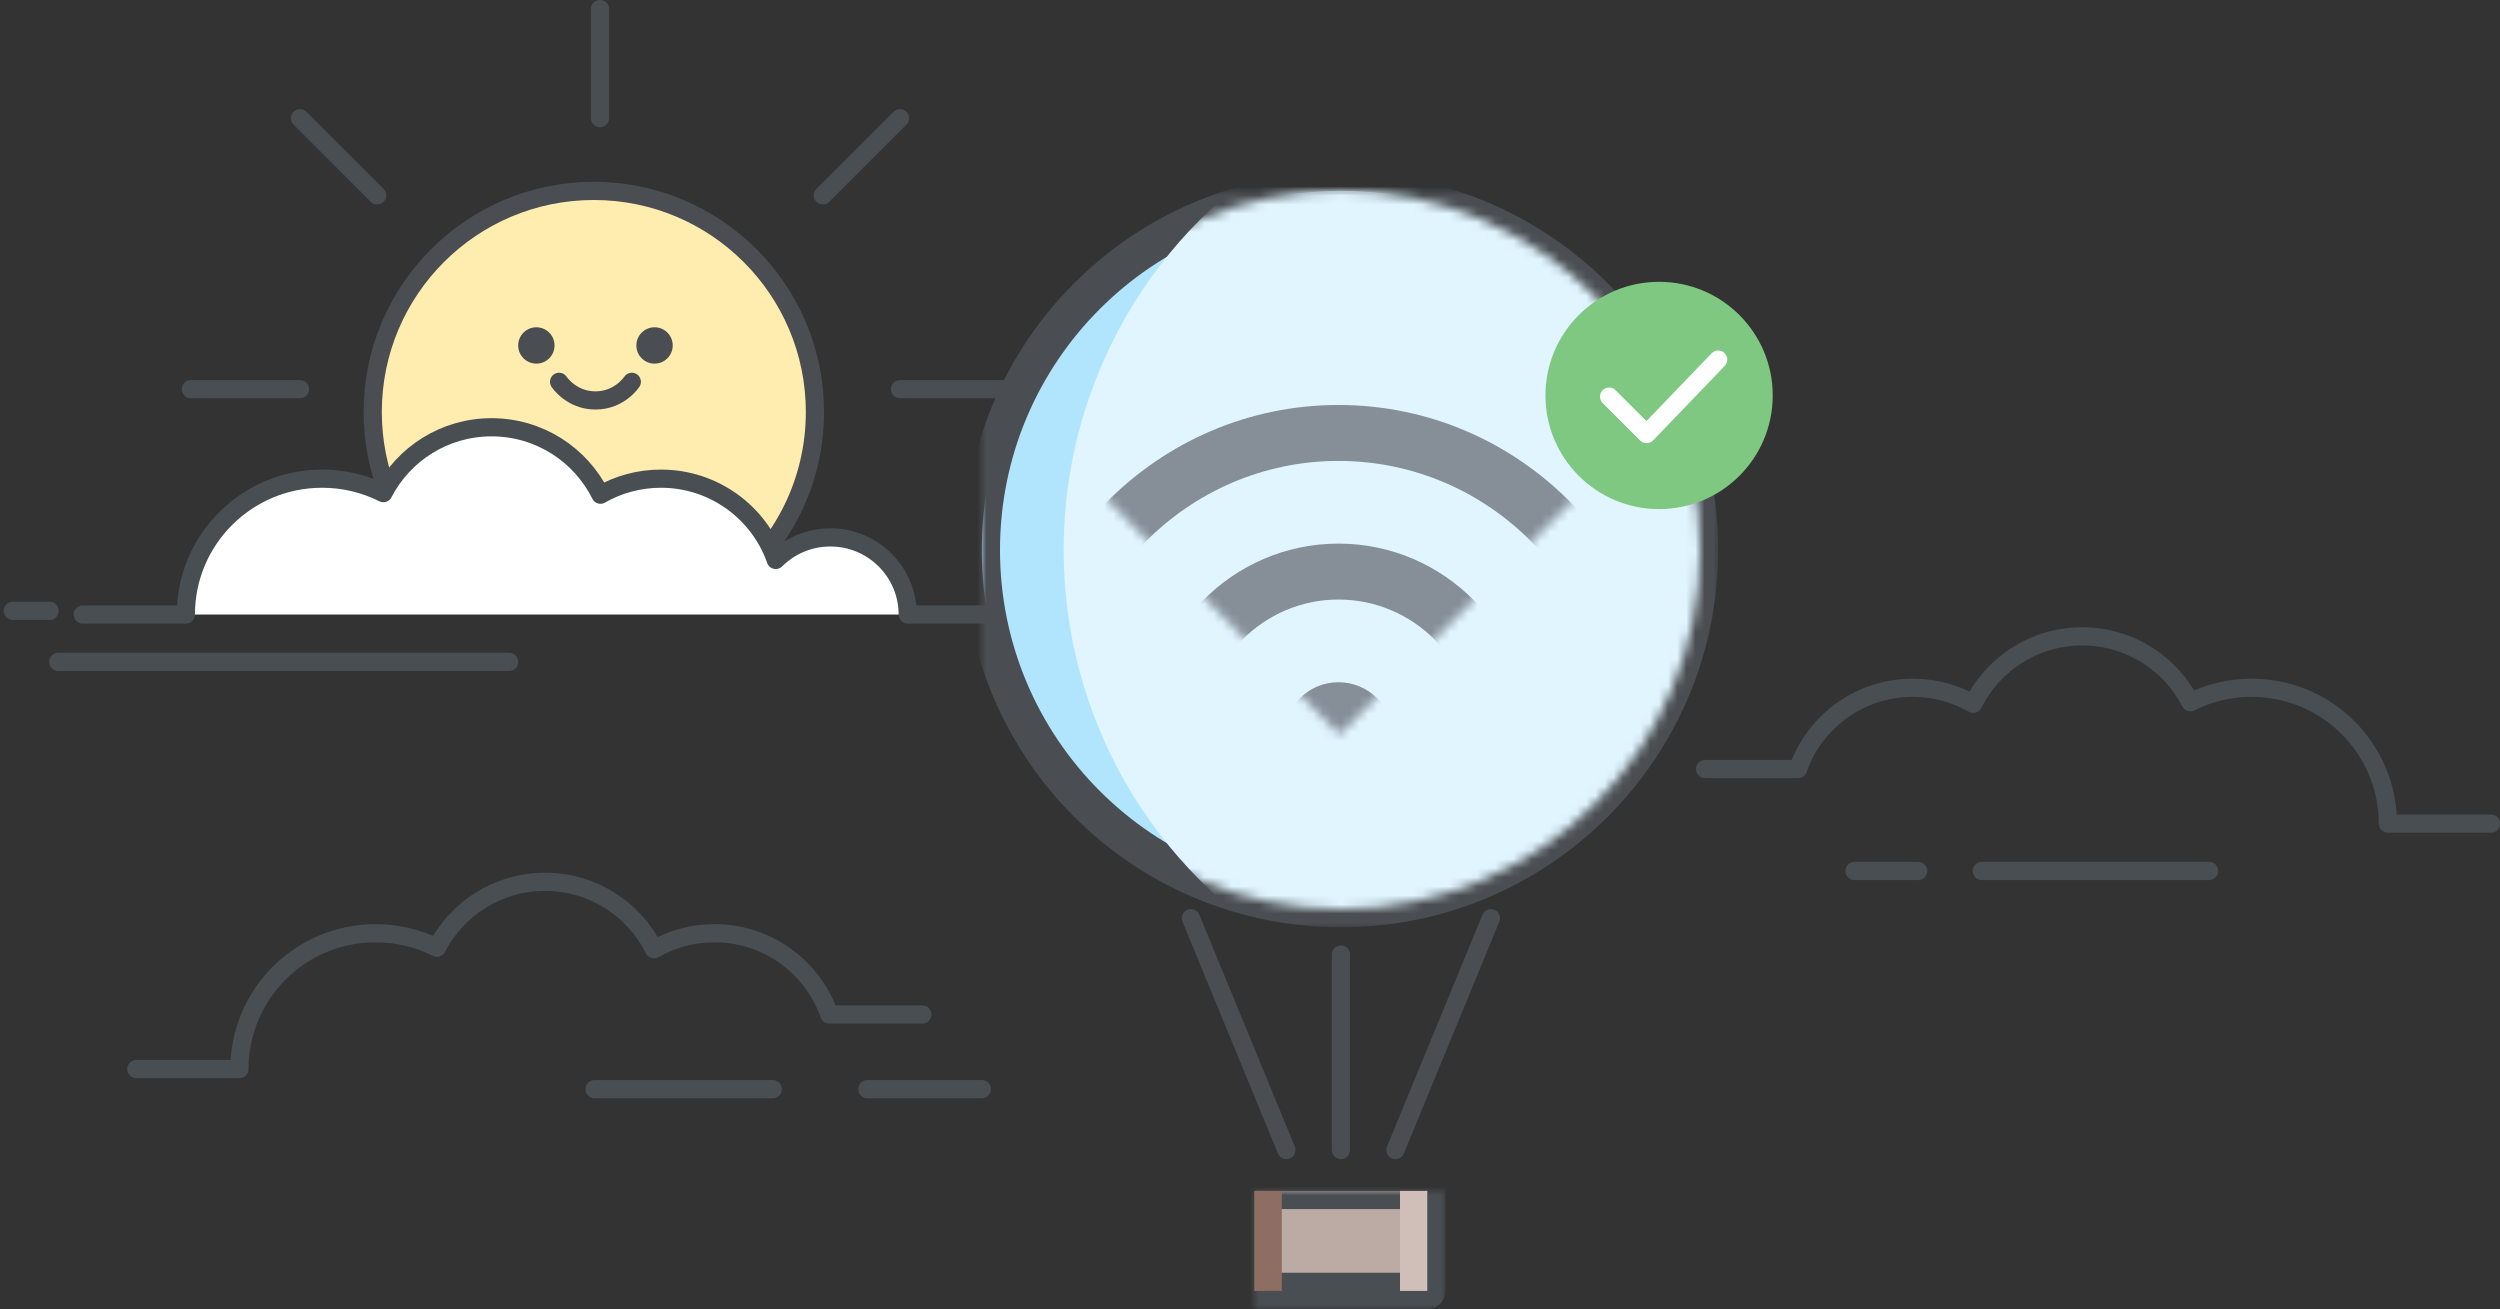 <?xml version="1.0" encoding="UTF-8"?>
<svg width="275px" height="144px" viewBox="0 0 275 144" version="1.1" xmlns="http://www.w3.org/2000/svg" xmlns:xlink="http://www.w3.org/1999/xlink">
    <rect x="0" y="0" width="275" height="144" fill="#333333" stroke="none"/>
    <!-- Generator: Sketch 42 (36781) - http://www.bohemiancoding.com/sketch -->
    <title>Group 3</title>
    <desc>Created with Sketch.</desc>
    <defs>
        <circle id="path-1" cx="39.5" cy="39.5" r="39.5"></circle>
        <mask id="mask-3" maskContentUnits="userSpaceOnUse" maskUnits="objectBoundingBox" x="-2" y="-2" width="83" height="83">
            <rect x="-2" y="-2" width="83" height="83" fill="white"></rect>
            <use xlink:href="#path-1" fill="black"></use>
        </mask>
        <rect id="path-4" x="0" y="0" width="19" height="11"></rect>
        <mask id="mask-5" maskContentUnits="userSpaceOnUse" maskUnits="objectBoundingBox" x="-2" y="-2" width="23" height="15">
            <rect x="-2" y="-2" width="23" height="15" fill="white"></rect>
            <use xlink:href="#path-4" fill="black"></use>
        </mask>
        <polygon id="path-6" points="83 7.14842198e-14 41.336 41.809 3.55271368e-14 1.0658141e-14"></polygon>
    </defs>
    <g id="mockup" stroke="none" stroke-width="1" fill="none" fill-rule="evenodd">
        <g id="Connected" transform="translate(-253, -191)">
            <g id="Group-3" transform="translate(254, 192)">
                <g id="sun" transform="translate(20, 0)">
                    <path d="M59.352,63.441 C65.009,58.988 68.641,52.078 68.641,44.32 C68.641,30.889 57.752,20 44.32,20 C30.889,20 20,30.889 20,44.32 C20,50.785 22.522,56.661 26.637,61.017" id="Oval-4" stroke="#4A4E52" stroke-width="2" fill="#FFEDB0"></path>
                    <path d="M45,0 L45,12" id="Line" stroke="#494E52" stroke-width="2" stroke-linecap="round"></path>
                    <g id="Group-8" transform="translate(0, 12)" stroke="#494E52" stroke-width="2" stroke-linecap="round">
                        <path d="M0,29.808 L12,29.808" id="Line"></path>
                        <path d="M12,0 L20.485,8.485" id="Line"></path>
                    </g>
                    <g id="Group-8" transform="translate(79.5, 27.5) scale(-1, 1) translate(-79.5, -27.5) translate(69, 12)" stroke="#494E52" stroke-width="2" stroke-linecap="round">
                        <path d="M0,29.808 L12,29.808" id="Line"></path>
                        <path d="M12,0 L20.485,8.485" id="Line"></path>
                    </g>
                    <path d="M40.5,41 C40.5,41 41.836,43.05 44.5,43.05 C47.164,43.05 48.5,41 48.5,41" id="Line" stroke="#4A4E52" stroke-width="2" stroke-linecap="round"></path>
                    <g id="Group-2" transform="translate(36, 35)" fill="#4A4E52">
                        <circle id="Oval-5" cx="2" cy="2" r="2"></circle>
                        <circle id="Oval-5-Copy" cx="15" cy="2" r="2"></circle>
                    </g>
                </g>
                <g id="cloud1" transform="translate(0, 46)" stroke-linecap="round" stroke-width="2" stroke="#494E52">
                    <g id="Group">
                        <path d="M8.11,20.596 L19.445,20.596 C19.445,12.344 26.156,5.654 34.434,5.654 C36.857,5.654 39.146,6.227 41.171,7.244 C43.388,2.943 47.884,0 53.069,0 C58.324,0 62.87,3.022 65.055,7.417 C67.013,6.295 69.284,5.654 71.704,5.654 C77.545,5.654 82.511,9.388 84.331,14.592 C85.87,13.062 87.994,12.115 90.339,12.115 C95.038,12.115 98.847,15.912 98.847,20.596 L110.595,20.596" id="Combined-Shape" stroke-linejoin="round" fill="#FFFFFF"></path>
                        <path d="M0.405,20.192 L4.456,20.192" id="Line"></path>
                    </g>
                    <path d="M5.405,25.808 L55,25.808" id="Line"></path>
                </g>
                <g id="cloud" transform="translate(14, 96)" stroke="#494E52" stroke-width="2" stroke-linecap="round">
                    <path d="M50.405,22.808 L70,22.808" id="Line-Copy"></path>
                    <path d="M80.405,22.808 L93,22.808" id="Line-Copy-2"></path>
                    <g id="Group-Copy-2" stroke-linejoin="round">
                        <path d="M0,20.596 L11.335,20.596 C11.335,12.344 18.046,5.654 26.324,5.654 C28.747,5.654 31.035,6.227 33.061,7.244 C35.278,2.943 39.774,0 44.959,0 C50.213,0 54.759,3.022 56.944,7.417 C58.903,6.295 61.173,5.654 63.594,5.654 C69.435,5.654 74.401,9.388 76.221,14.592 L86.452,14.592" id="Combined-Shape"></path>
                    </g>
                </g>
                <g id="cloud2" transform="translate(186, 69)" stroke="#494E52" stroke-width="2" stroke-linecap="round">
                    <path d="M31,25.808 L56,25.808" id="Line-Copy-3"></path>
                    <path d="M17,25.808 L24,25.808" id="Line-Copy-4"></path>
                    <g id="Group-Copy" transform="translate(43.5, 10.5) scale(-1, 1) translate(-43.5, -10.5) " stroke-linejoin="round">
                        <path d="M0,20.596 L11.335,20.596 C11.335,12.344 18.046,5.654 26.324,5.654 C28.747,5.654 31.035,6.227 33.061,7.244 C35.278,2.943 39.774,0 44.959,0 C50.213,0 54.759,3.022 56.944,7.417 C58.903,6.295 61.173,5.654 63.594,5.654 C69.435,5.654 74.401,9.388 76.221,14.592 L86.452,14.592" id="Combined-Shape"></path>
                    </g>
                </g>
                <g id="balloon2" transform="translate(105, 20)">
                    <g id="ballooncircle" transform="translate(2, 0)">
                        <mask id="mask-2" fill="white">
                            <use xlink:href="#path-1"></use>
                        </mask>
                        <g id="Mask">
                            <use fill="#B1E5FD" fill-rule="evenodd" xlink:href="#path-1"></use>
                            <use stroke="#4A4E52" mask="url(#mask-3)" stroke-width="4" xlink:href="#path-1"></use>
                        </g>
                        <circle id="Oval" fill="#E0F5FF" mask="url(#mask-2)" cx="60.5" cy="39.5" r="51.5"></circle>
                    </g>
                    <g id="lines" transform="translate(25, 80)" stroke="#4A4E52" stroke-width="2" stroke-linecap="round" stroke-linejoin="round">
                        <path d="M0,0 L10.5,25.5" id="Line"></path>
                        <path d="M22,0 L32.5,25.5" id="Line" transform="translate(27.5, 13) scale(-1, 1) translate(-27.5, -13) "></path>
                        <path d="M16.5,4 L16.5,25.5" id="Line" transform="translate(16.5, 15) scale(-1, 1) translate(-16.5, -15) "></path>
                    </g>
                    <g id="basket" transform="translate(32, 110)">
                        <g id="Rectangle-6">
                            <use fill="#BCAAA4" fill-rule="evenodd" xlink:href="#path-4"></use>
                            <use stroke="#494E52" mask="url(#mask-5)" stroke-width="4" stroke-linecap="round" stroke-linejoin="round" xlink:href="#path-4"></use>
                        </g>
                        <rect id="Rectangle-6" fill="#8E6E62" x="0" y="0" width="3" height="11"></rect>
                        <rect id="Rectangle-6-Copy" fill="#D0BFB9" style="mix-blend-mode: lighten;" x="16" y="0" width="3" height="11"></rect>
                    </g>
                    <g id="wifi" transform="translate(0, 18)">
                        <mask id="mask-7" fill="white">
                            <use xlink:href="#path-6"></use>
                        </mask>
                        <g id="Mask"></g>
                        <path d="M41.236,78.847 C21.278,78.847 5.098,62.439 5.098,42.197 C5.098,21.956 21.278,5.548 41.236,5.548 C61.195,5.548 77.374,21.956 77.374,42.197 C77.374,62.439 61.195,78.847 41.236,78.847 Z M41.236,72.694 C57.844,72.694 71.307,59.04 71.307,42.197 C71.307,25.355 57.844,11.701 41.236,11.701 C24.629,11.701 11.165,25.355 11.165,42.197 C11.165,59.04 24.629,72.694 41.236,72.694 Z M41.236,63.599 C29.582,63.599 20.134,54.017 20.134,42.197 C20.134,30.378 29.582,20.796 41.236,20.796 C52.891,20.796 62.339,30.378 62.339,42.197 C62.339,54.017 52.891,63.599 41.236,63.599 Z M41.236,57.446 C49.54,57.446 56.272,50.619 56.272,42.197 C56.272,33.776 49.54,26.949 41.236,26.949 C32.932,26.949 26.201,33.776 26.201,42.197 C26.201,50.619 32.932,57.446 41.236,57.446 Z M41.236,48.35 C37.886,48.35 35.169,45.596 35.169,42.197 C35.169,38.799 37.886,36.045 41.236,36.045 C44.587,36.045 47.303,38.799 47.303,42.197 C47.303,45.596 44.587,48.35 41.236,48.35 Z" id="Combined-Shape" fill="#868E98" style="mix-blend-mode: darken;" mask="url(#mask-7)"></path>
                    </g>
                    <g id="check" transform="translate(64, 10)">
                        <circle id="Oval-3" fill="#7FC881" cx="12.5" cy="12.5" r="12.5"></circle>
                        <polyline id="Line" stroke="#FFFFFF" stroke-width="2" stroke-linecap="round" stroke-linejoin="round" points="7 12.627 11.122 16.748 19 8.555"></polyline>
                    </g>
                </g>
            </g>
        </g>
    </g>
</svg>